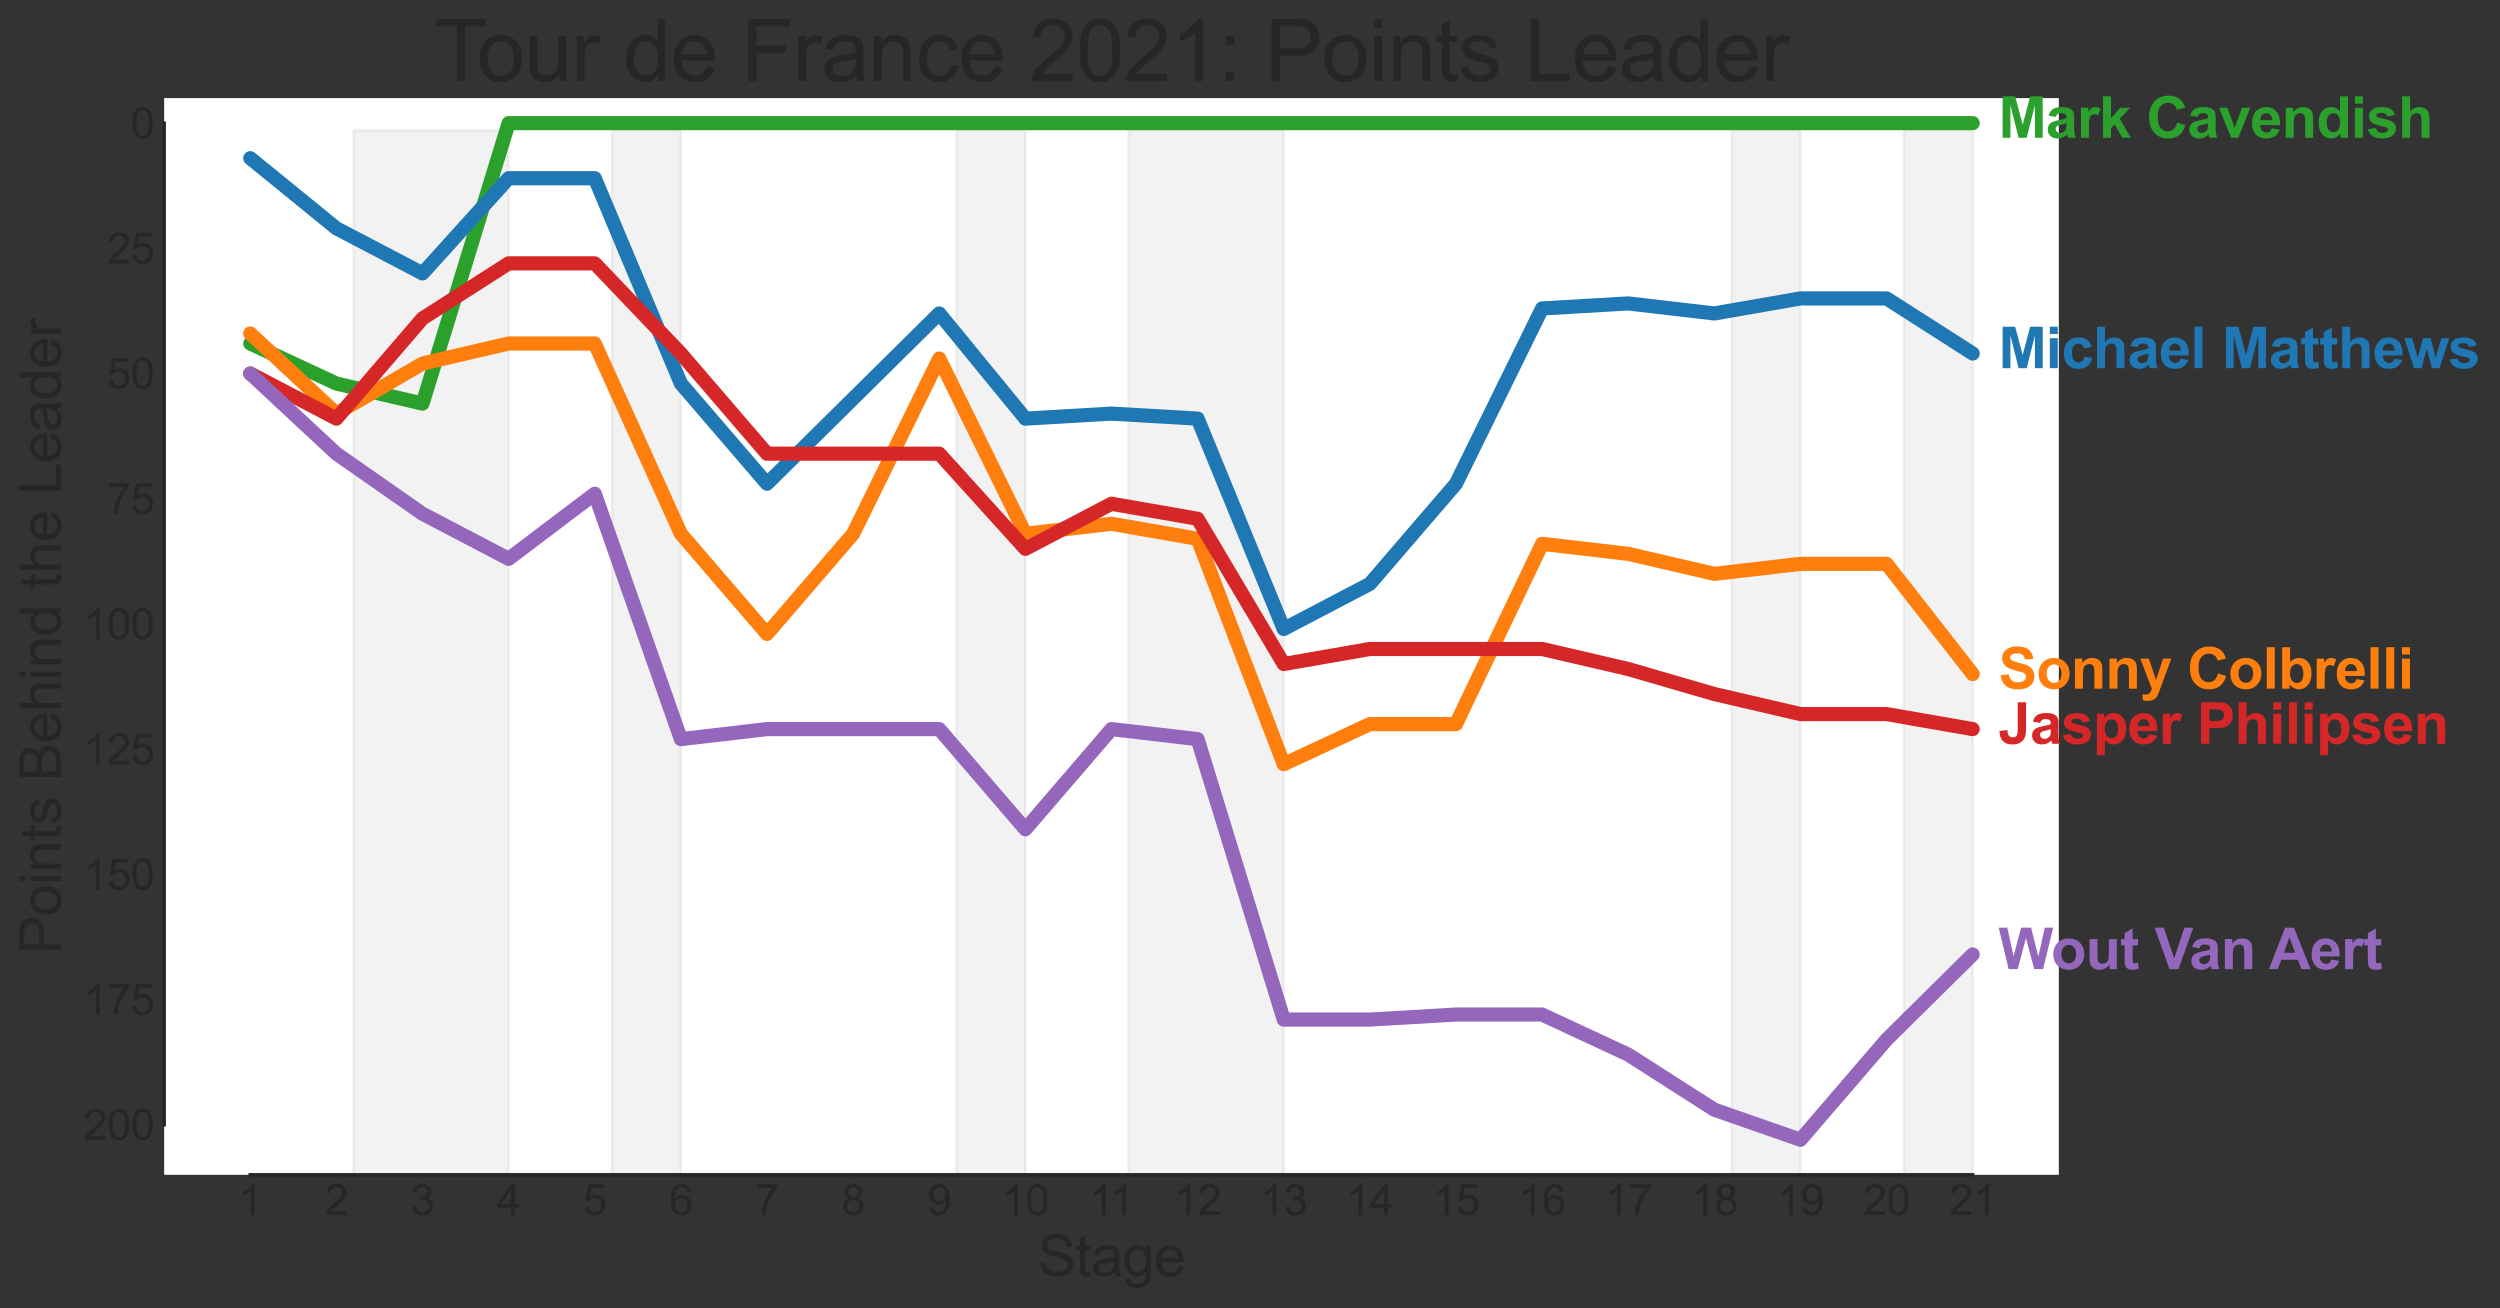 <?xml version="1.0" encoding="utf-8" standalone="no"?>
<!DOCTYPE svg PUBLIC "-//W3C//DTD SVG 1.1//EN"
  "http://www.w3.org/Graphics/SVG/1.1/DTD/svg11.dtd">
<svg height="462.38pt" version="1.1" viewBox="0 0 883.534 462.38" width="883.534pt" xmlns="http://www.w3.org/2000/svg" xmlns:xlink="http://www.w3.org/1999/xlink">
 <rect x="0" y="0" width="883.534" height="462.38" fill="#333333" stroke="none"/>
 <defs>
  <style type="text/css">*{stroke-linecap:butt;stroke-linejoin:round;}</style>
 </defs>
 <g id="figure_1">
  <g id="patch_1">
   <path d="M 0 462.38 
L 883.534 462.38 
L 883.534 -0 
L 0 -0 
z
" style="fill:none;"/>
  </g>
  <g id="axes_1">
   <g id="patch_2">
    <path d="M 58.015 415.193 
L 727.615 415.193 
L 727.615 34.673 
L 58.015 34.673 
z
" style="fill:#ffffff;"/>
   </g>
   <g id="patch_3">
    <path clip-path="url(#pc6fb392fc3)" d="M 124.975 415.193 
L 124.975 46.089 
L 179.76 46.089 
L 179.76 415.193 
z
" style="fill:#808080;opacity:0.1;stroke:#808080;stroke-linejoin:miter;"/>
   </g>
   <g id="patch_4">
    <path clip-path="url(#pc6fb392fc3)" d="M 216.284 415.193 
L 216.284 46.089 
L 240.633 46.089 
L 240.633 415.193 
z
" style="fill:#808080;opacity:0.1;stroke:#808080;stroke-linejoin:miter;"/>
   </g>
   <g id="patch_5">
    <path clip-path="url(#pc6fb392fc3)" d="M 338.029 415.193 
L 338.029 46.089 
L 362.378 46.089 
L 362.378 415.193 
z
" style="fill:#808080;opacity:0.1;stroke:#808080;stroke-linejoin:miter;"/>
   </g>
   <g id="patch_6">
    <path clip-path="url(#pc6fb392fc3)" d="M 398.902 415.193 
L 398.902 46.089 
L 453.688 46.089 
L 453.688 415.193 
z
" style="fill:#808080;opacity:0.1;stroke:#808080;stroke-linejoin:miter;"/>
   </g>
   <g id="patch_7">
    <path clip-path="url(#pc6fb392fc3)" d="M 611.957 415.193 
L 611.957 46.089 
L 636.306 46.089 
L 636.306 415.193 
z
" style="fill:#808080;opacity:0.1;stroke:#808080;stroke-linejoin:miter;"/>
   </g>
   <g id="patch_8">
    <path clip-path="url(#pc6fb392fc3)" d="M 672.829 415.193 
L 672.829 46.089 
L 697.178 46.089 
L 697.178 415.193 
z
" style="fill:#808080;opacity:0.1;stroke:#808080;stroke-linejoin:miter;"/>
   </g>
   <g id="line2d_1">
    <path clip-path="url(#pc6fb392fc3)" d="M 88.451 121.397 
L 118.888 135.555 
L 149.324 142.635 
L 179.76 43.523 
L 210.197 43.523 
L 240.633 43.523 
L 271.069 43.523 
L 301.506 43.523 
L 331.942 43.523 
L 362.378 43.523 
L 392.815 43.523 
L 423.251 43.523 
L 453.688 43.523 
L 484.124 43.523 
L 514.56 43.523 
L 544.997 43.523 
L 575.433 43.523 
L 605.869 43.523 
L 636.306 43.523 
L 666.742 43.523 
L 697.178 43.523 
" style="fill:none;stroke:#2ca02c;stroke-linecap:round;stroke-width:5;"/>
   </g>
   <g id="line2d_2">
    <path clip-path="url(#pc6fb392fc3)" d="M 88.451 55.912 
L 118.888 80.69 
L 149.324 96.619 
L 179.76 62.991 
L 210.197 62.991 
L 240.633 135.555 
L 271.069 170.953 
L 301.506 140.865 
L 331.942 110.777 
L 362.378 147.945 
L 392.815 146.175 
L 423.251 147.945 
L 453.688 222.279 
L 484.124 206.35 
L 514.56 170.953 
L 544.997 109.008 
L 575.433 107.238 
L 605.869 110.777 
L 636.306 105.468 
L 666.742 105.468 
L 697.178 124.936 
" style="fill:none;stroke:#1f77b4;stroke-linecap:round;stroke-width:5;"/>
   </g>
   <g id="line2d_3">
    <path clip-path="url(#pc6fb392fc3)" d="M 88.451 117.857 
L 118.888 146.175 
L 149.324 128.476 
L 179.76 121.397 
L 210.197 121.397 
L 240.633 188.651 
L 271.069 224.049 
L 301.506 188.651 
L 331.942 126.706 
L 362.378 188.651 
L 392.815 185.112 
L 423.251 190.421 
L 453.688 270.065 
L 484.124 255.906 
L 514.56 255.906 
L 544.997 192.191 
L 575.433 195.731 
L 605.869 202.81 
L 636.306 199.27 
L 666.742 199.27 
L 697.178 238.207 
" style="fill:none;stroke:#ff7f0e;stroke-linecap:round;stroke-width:5;"/>
   </g>
   <g id="line2d_4">
    <path clip-path="url(#pc6fb392fc3)" d="M 88.451 132.016 
L 118.888 147.945 
L 149.324 112.547 
L 179.76 93.079 
L 210.197 93.079 
L 240.633 124.936 
L 271.069 160.334 
L 301.506 160.334 
L 331.942 160.334 
L 362.378 193.961 
L 392.815 178.032 
L 423.251 183.342 
L 453.688 234.668 
L 484.124 229.358 
L 514.56 229.358 
L 544.997 229.358 
L 575.433 236.438 
L 605.869 245.287 
L 636.306 252.366 
L 666.742 252.366 
L 697.178 257.676 
" style="fill:none;stroke:#d62728;stroke-linecap:round;stroke-width:5;"/>
   </g>
   <g id="line2d_5">
    <path clip-path="url(#pc6fb392fc3)" d="M 88.451 132.016 
L 118.888 160.334 
L 149.324 181.572 
L 179.76 197.501 
L 210.197 174.492 
L 240.633 261.216 
L 271.069 257.676 
L 301.506 257.676 
L 331.942 257.676 
L 362.378 293.073 
L 392.815 257.676 
L 423.251 261.216 
L 453.688 360.328 
L 484.124 360.328 
L 514.56 358.558 
L 544.997 358.558 
L 575.433 372.717 
L 605.869 392.185 
L 636.306 402.804 
L 666.742 367.407 
L 697.178 337.32 
" style="fill:none;stroke:#9467bd;stroke-linecap:round;stroke-width:5;"/>
   </g>
   <g id="matplotlib.axis_1">
    <g id="xtick_1">
     <g id="line2d_6"/>
     <g id="text_1">
      <!-- 1 -->
      <g style="fill:#262626;" transform="translate(84.281 429.43)scale(0.15 -0.15)">
       <defs>
        <path d="M 2384 0 
L 1822 0 
L 1822 3584 
Q 1619 3391 1289 3197 
Q 959 3003 697 2906 
L 697 3450 
Q 1169 3672 1522 3987 
Q 1875 4303 2022 4600 
L 2384 4600 
L 2384 0 
z
" id="ArialMT-31" transform="scale(0.016)"/>
       </defs>
       <use xlink:href="#ArialMT-31"/>
      </g>
     </g>
    </g>
    <g id="xtick_2">
     <g id="line2d_7"/>
     <g id="text_2">
      <!-- 2 -->
      <g style="fill:#262626;" transform="translate(114.717 429.43)scale(0.15 -0.15)">
       <defs>
        <path d="M 3222 541 
L 3222 0 
L 194 0 
Q 188 203 259 391 
Q 375 700 629 1000 
Q 884 1300 1366 1694 
Q 2113 2306 2375 2664 
Q 2638 3022 2638 3341 
Q 2638 3675 2398 3904 
Q 2159 4134 1775 4134 
Q 1369 4134 1125 3890 
Q 881 3647 878 3216 
L 300 3275 
Q 359 3922 746 4261 
Q 1134 4600 1788 4600 
Q 2447 4600 2831 4234 
Q 3216 3869 3216 3328 
Q 3216 3053 3103 2787 
Q 2991 2522 2730 2228 
Q 2469 1934 1863 1422 
Q 1356 997 1212 845 
Q 1069 694 975 541 
L 3222 541 
z
" id="ArialMT-32" transform="scale(0.016)"/>
       </defs>
       <use xlink:href="#ArialMT-32"/>
      </g>
     </g>
    </g>
    <g id="xtick_3">
     <g id="line2d_8"/>
     <g id="text_3">
      <!-- 3 -->
      <g style="fill:#262626;" transform="translate(145.153 429.43)scale(0.15 -0.15)">
       <defs>
        <path d="M 269 1209 
L 831 1284 
Q 928 806 1161 595 
Q 1394 384 1728 384 
Q 2125 384 2398 659 
Q 2672 934 2672 1341 
Q 2672 1728 2419 1979 
Q 2166 2231 1775 2231 
Q 1616 2231 1378 2169 
L 1441 2663 
Q 1497 2656 1531 2656 
Q 1891 2656 2178 2843 
Q 2466 3031 2466 3422 
Q 2466 3731 2256 3934 
Q 2047 4138 1716 4138 
Q 1388 4138 1169 3931 
Q 950 3725 888 3313 
L 325 3413 
Q 428 3978 793 4289 
Q 1159 4600 1703 4600 
Q 2078 4600 2393 4439 
Q 2709 4278 2876 4000 
Q 3044 3722 3044 3409 
Q 3044 3113 2884 2869 
Q 2725 2625 2413 2481 
Q 2819 2388 3044 2092 
Q 3269 1797 3269 1353 
Q 3269 753 2831 336 
Q 2394 -81 1725 -81 
Q 1122 -81 723 278 
Q 325 638 269 1209 
z
" id="ArialMT-33" transform="scale(0.016)"/>
       </defs>
       <use xlink:href="#ArialMT-33"/>
      </g>
     </g>
    </g>
    <g id="xtick_4">
     <g id="line2d_9"/>
     <g id="text_4">
      <!-- 4 -->
      <g style="fill:#262626;" transform="translate(175.59 429.43)scale(0.15 -0.15)">
       <defs>
        <path d="M 2069 0 
L 2069 1097 
L 81 1097 
L 81 1613 
L 2172 4581 
L 2631 4581 
L 2631 1613 
L 3250 1613 
L 3250 1097 
L 2631 1097 
L 2631 0 
L 2069 0 
z
M 2069 1613 
L 2069 3678 
L 634 1613 
L 2069 1613 
z
" id="ArialMT-34" transform="scale(0.016)"/>
       </defs>
       <use xlink:href="#ArialMT-34"/>
      </g>
     </g>
    </g>
    <g id="xtick_5">
     <g id="line2d_10"/>
     <g id="text_5">
      <!-- 5 -->
      <g style="fill:#262626;" transform="translate(206.026 429.43)scale(0.15 -0.15)">
       <defs>
        <path d="M 266 1200 
L 856 1250 
Q 922 819 1161 601 
Q 1400 384 1738 384 
Q 2144 384 2425 690 
Q 2706 997 2706 1503 
Q 2706 1984 2436 2262 
Q 2166 2541 1728 2541 
Q 1456 2541 1237 2417 
Q 1019 2294 894 2097 
L 366 2166 
L 809 4519 
L 3088 4519 
L 3088 3981 
L 1259 3981 
L 1013 2750 
Q 1425 3038 1878 3038 
Q 2478 3038 2890 2622 
Q 3303 2206 3303 1553 
Q 3303 931 2941 478 
Q 2500 -78 1738 -78 
Q 1113 -78 717 272 
Q 322 622 266 1200 
z
" id="ArialMT-35" transform="scale(0.016)"/>
       </defs>
       <use xlink:href="#ArialMT-35"/>
      </g>
     </g>
    </g>
    <g id="xtick_6">
     <g id="line2d_11"/>
     <g id="text_6">
      <!-- 6 -->
      <g style="fill:#262626;" transform="translate(236.462 429.43)scale(0.15 -0.15)">
       <defs>
        <path d="M 3184 3459 
L 2625 3416 
Q 2550 3747 2413 3897 
Q 2184 4138 1850 4138 
Q 1581 4138 1378 3988 
Q 1113 3794 959 3422 
Q 806 3050 800 2363 
Q 1003 2672 1297 2822 
Q 1591 2972 1913 2972 
Q 2475 2972 2870 2558 
Q 3266 2144 3266 1488 
Q 3266 1056 3080 686 
Q 2894 316 2569 119 
Q 2244 -78 1831 -78 
Q 1128 -78 684 439 
Q 241 956 241 2144 
Q 241 3472 731 4075 
Q 1159 4600 1884 4600 
Q 2425 4600 2770 4297 
Q 3116 3994 3184 3459 
z
M 888 1484 
Q 888 1194 1011 928 
Q 1134 663 1356 523 
Q 1578 384 1822 384 
Q 2178 384 2434 671 
Q 2691 959 2691 1453 
Q 2691 1928 2437 2201 
Q 2184 2475 1800 2475 
Q 1419 2475 1153 2201 
Q 888 1928 888 1484 
z
" id="ArialMT-36" transform="scale(0.016)"/>
       </defs>
       <use xlink:href="#ArialMT-36"/>
      </g>
     </g>
    </g>
    <g id="xtick_7">
     <g id="line2d_12"/>
     <g id="text_7">
      <!-- 7 -->
      <g style="fill:#262626;" transform="translate(266.899 429.43)scale(0.15 -0.15)">
       <defs>
        <path d="M 303 3981 
L 303 4522 
L 3269 4522 
L 3269 4084 
Q 2831 3619 2401 2847 
Q 1972 2075 1738 1259 
Q 1569 684 1522 0 
L 944 0 
Q 953 541 1156 1306 
Q 1359 2072 1739 2783 
Q 2119 3494 2547 3981 
L 303 3981 
z
" id="ArialMT-37" transform="scale(0.016)"/>
       </defs>
       <use xlink:href="#ArialMT-37"/>
      </g>
     </g>
    </g>
    <g id="xtick_8">
     <g id="line2d_13"/>
     <g id="text_8">
      <!-- 8 -->
      <g style="fill:#262626;" transform="translate(297.335 429.43)scale(0.15 -0.15)">
       <defs>
        <path d="M 1131 2484 
Q 781 2613 612 2850 
Q 444 3088 444 3419 
Q 444 3919 803 4259 
Q 1163 4600 1759 4600 
Q 2359 4600 2725 4251 
Q 3091 3903 3091 3403 
Q 3091 3084 2923 2848 
Q 2756 2613 2416 2484 
Q 2838 2347 3058 2040 
Q 3278 1734 3278 1309 
Q 3278 722 2862 322 
Q 2447 -78 1769 -78 
Q 1091 -78 675 323 
Q 259 725 259 1325 
Q 259 1772 486 2073 
Q 713 2375 1131 2484 
z
M 1019 3438 
Q 1019 3113 1228 2906 
Q 1438 2700 1772 2700 
Q 2097 2700 2305 2904 
Q 2513 3109 2513 3406 
Q 2513 3716 2298 3927 
Q 2084 4138 1766 4138 
Q 1444 4138 1231 3931 
Q 1019 3725 1019 3438 
z
M 838 1322 
Q 838 1081 952 856 
Q 1066 631 1291 507 
Q 1516 384 1775 384 
Q 2178 384 2440 643 
Q 2703 903 2703 1303 
Q 2703 1709 2433 1975 
Q 2163 2241 1756 2241 
Q 1359 2241 1098 1978 
Q 838 1716 838 1322 
z
" id="ArialMT-38" transform="scale(0.016)"/>
       </defs>
       <use xlink:href="#ArialMT-38"/>
      </g>
     </g>
    </g>
    <g id="xtick_9">
     <g id="line2d_14"/>
     <g id="text_9">
      <!-- 9 -->
      <g style="fill:#262626;" transform="translate(327.771 429.43)scale(0.15 -0.15)">
       <defs>
        <path d="M 350 1059 
L 891 1109 
Q 959 728 1153 556 
Q 1347 384 1650 384 
Q 1909 384 2104 503 
Q 2300 622 2425 820 
Q 2550 1019 2634 1356 
Q 2719 1694 2719 2044 
Q 2719 2081 2716 2156 
Q 2547 1888 2255 1720 
Q 1963 1553 1622 1553 
Q 1053 1553 659 1965 
Q 266 2378 266 3053 
Q 266 3750 677 4175 
Q 1088 4600 1706 4600 
Q 2153 4600 2523 4359 
Q 2894 4119 3086 3673 
Q 3278 3228 3278 2384 
Q 3278 1506 3087 986 
Q 2897 466 2520 194 
Q 2144 -78 1638 -78 
Q 1100 -78 759 220 
Q 419 519 350 1059 
z
M 2653 3081 
Q 2653 3566 2395 3850 
Q 2138 4134 1775 4134 
Q 1400 4134 1122 3828 
Q 844 3522 844 3034 
Q 844 2597 1108 2323 
Q 1372 2050 1759 2050 
Q 2150 2050 2401 2323 
Q 2653 2597 2653 3081 
z
" id="ArialMT-39" transform="scale(0.016)"/>
       </defs>
       <use xlink:href="#ArialMT-39"/>
      </g>
     </g>
    </g>
    <g id="xtick_10">
     <g id="line2d_15"/>
     <g id="text_10">
      <!-- 10 -->
      <g style="fill:#262626;" transform="translate(354.037 429.43)scale(0.15 -0.15)">
       <defs>
        <path d="M 266 2259 
Q 266 3072 433 3567 
Q 600 4063 929 4331 
Q 1259 4600 1759 4600 
Q 2128 4600 2406 4451 
Q 2684 4303 2865 4023 
Q 3047 3744 3150 3342 
Q 3253 2941 3253 2259 
Q 3253 1453 3087 958 
Q 2922 463 2592 192 
Q 2263 -78 1759 -78 
Q 1097 -78 719 397 
Q 266 969 266 2259 
z
M 844 2259 
Q 844 1131 1108 757 
Q 1372 384 1759 384 
Q 2147 384 2411 759 
Q 2675 1134 2675 2259 
Q 2675 3391 2411 3762 
Q 2147 4134 1753 4134 
Q 1366 4134 1134 3806 
Q 844 3388 844 2259 
z
" id="ArialMT-30" transform="scale(0.016)"/>
       </defs>
       <use xlink:href="#ArialMT-31"/>
       <use x="55.615" xlink:href="#ArialMT-30"/>
      </g>
     </g>
    </g>
    <g id="xtick_11">
     <g id="line2d_16"/>
     <g id="text_11">
      <!-- 11 -->
      <g style="fill:#262626;" transform="translate(385.027 429.43)scale(0.15 -0.15)">
       <use xlink:href="#ArialMT-31"/>
       <use x="48.24" xlink:href="#ArialMT-31"/>
      </g>
     </g>
    </g>
    <g id="xtick_12">
     <g id="line2d_17"/>
     <g id="text_12">
      <!-- 12 -->
      <g style="fill:#262626;" transform="translate(414.91 429.43)scale(0.15 -0.15)">
       <use xlink:href="#ArialMT-31"/>
       <use x="55.615" xlink:href="#ArialMT-32"/>
      </g>
     </g>
    </g>
    <g id="xtick_13">
     <g id="line2d_18"/>
     <g id="text_13">
      <!-- 13 -->
      <g style="fill:#262626;" transform="translate(445.346 429.43)scale(0.15 -0.15)">
       <use xlink:href="#ArialMT-31"/>
       <use x="55.615" xlink:href="#ArialMT-33"/>
      </g>
     </g>
    </g>
    <g id="xtick_14">
     <g id="line2d_19"/>
     <g id="text_14">
      <!-- 14 -->
      <g style="fill:#262626;" transform="translate(475.783 429.43)scale(0.15 -0.15)">
       <use xlink:href="#ArialMT-31"/>
       <use x="55.615" xlink:href="#ArialMT-34"/>
      </g>
     </g>
    </g>
    <g id="xtick_15">
     <g id="line2d_20"/>
     <g id="text_15">
      <!-- 15 -->
      <g style="fill:#262626;" transform="translate(506.219 429.43)scale(0.15 -0.15)">
       <use xlink:href="#ArialMT-31"/>
       <use x="55.615" xlink:href="#ArialMT-35"/>
      </g>
     </g>
    </g>
    <g id="xtick_16">
     <g id="line2d_21"/>
     <g id="text_16">
      <!-- 16 -->
      <g style="fill:#262626;" transform="translate(536.655 429.43)scale(0.15 -0.15)">
       <use xlink:href="#ArialMT-31"/>
       <use x="55.615" xlink:href="#ArialMT-36"/>
      </g>
     </g>
    </g>
    <g id="xtick_17">
     <g id="line2d_22"/>
     <g id="text_17">
      <!-- 17 -->
      <g style="fill:#262626;" transform="translate(567.092 429.43)scale(0.15 -0.15)">
       <use xlink:href="#ArialMT-31"/>
       <use x="55.615" xlink:href="#ArialMT-37"/>
      </g>
     </g>
    </g>
    <g id="xtick_18">
     <g id="line2d_23"/>
     <g id="text_18">
      <!-- 18 -->
      <g style="fill:#262626;" transform="translate(597.528 429.43)scale(0.15 -0.15)">
       <use xlink:href="#ArialMT-31"/>
       <use x="55.615" xlink:href="#ArialMT-38"/>
      </g>
     </g>
    </g>
    <g id="xtick_19">
     <g id="line2d_24"/>
     <g id="text_19">
      <!-- 19 -->
      <g style="fill:#262626;" transform="translate(627.964 429.43)scale(0.15 -0.15)">
       <use xlink:href="#ArialMT-31"/>
       <use x="55.615" xlink:href="#ArialMT-39"/>
      </g>
     </g>
    </g>
    <g id="xtick_20">
     <g id="line2d_25"/>
     <g id="text_20">
      <!-- 20 -->
      <g style="fill:#262626;" transform="translate(658.401 429.43)scale(0.15 -0.15)">
       <use xlink:href="#ArialMT-32"/>
       <use x="55.615" xlink:href="#ArialMT-30"/>
      </g>
     </g>
    </g>
    <g id="xtick_21">
     <g id="line2d_26"/>
     <g id="text_21">
      <!-- 21 -->
      <g style="fill:#262626;" transform="translate(688.837 429.43)scale(0.15 -0.15)">
       <use xlink:href="#ArialMT-32"/>
       <use x="55.615" xlink:href="#ArialMT-31"/>
      </g>
     </g>
    </g>
    <g id="text_22">
     <!-- Stage -->
     <g style="fill:#262626;" transform="translate(366.684 450.971)scale(0.2 -0.2)">
      <defs>
       <path d="M 288 1472 
L 859 1522 
Q 900 1178 1048 958 
Q 1197 738 1509 602 
Q 1822 466 2213 466 
Q 2559 466 2825 569 
Q 3091 672 3220 851 
Q 3350 1031 3350 1244 
Q 3350 1459 3225 1620 
Q 3100 1781 2813 1891 
Q 2628 1963 1997 2114 
Q 1366 2266 1113 2400 
Q 784 2572 623 2826 
Q 463 3081 463 3397 
Q 463 3744 659 4045 
Q 856 4347 1234 4503 
Q 1613 4659 2075 4659 
Q 2584 4659 2973 4495 
Q 3363 4331 3572 4012 
Q 3781 3694 3797 3291 
L 3216 3247 
Q 3169 3681 2898 3903 
Q 2628 4125 2100 4125 
Q 1550 4125 1298 3923 
Q 1047 3722 1047 3438 
Q 1047 3191 1225 3031 
Q 1400 2872 2139 2705 
Q 2878 2538 3153 2413 
Q 3553 2228 3743 1945 
Q 3934 1663 3934 1294 
Q 3934 928 3725 604 
Q 3516 281 3123 101 
Q 2731 -78 2241 -78 
Q 1619 -78 1198 103 
Q 778 284 539 648 
Q 300 1013 288 1472 
z
" id="ArialMT-53" transform="scale(0.016)"/>
       <path d="M 1650 503 
L 1731 6 
Q 1494 -44 1306 -44 
Q 1000 -44 831 53 
Q 663 150 594 308 
Q 525 466 525 972 
L 525 2881 
L 113 2881 
L 113 3319 
L 525 3319 
L 525 4141 
L 1084 4478 
L 1084 3319 
L 1650 3319 
L 1650 2881 
L 1084 2881 
L 1084 941 
Q 1084 700 1114 631 
Q 1144 563 1211 522 
Q 1278 481 1403 481 
Q 1497 481 1650 503 
z
" id="ArialMT-74" transform="scale(0.016)"/>
       <path d="M 2588 409 
Q 2275 144 1986 34 
Q 1697 -75 1366 -75 
Q 819 -75 525 192 
Q 231 459 231 875 
Q 231 1119 342 1320 
Q 453 1522 633 1644 
Q 813 1766 1038 1828 
Q 1203 1872 1538 1913 
Q 2219 1994 2541 2106 
Q 2544 2222 2544 2253 
Q 2544 2597 2384 2738 
Q 2169 2928 1744 2928 
Q 1347 2928 1158 2789 
Q 969 2650 878 2297 
L 328 2372 
Q 403 2725 575 2942 
Q 747 3159 1072 3276 
Q 1397 3394 1825 3394 
Q 2250 3394 2515 3294 
Q 2781 3194 2906 3042 
Q 3031 2891 3081 2659 
Q 3109 2516 3109 2141 
L 3109 1391 
Q 3109 606 3145 398 
Q 3181 191 3288 0 
L 2700 0 
Q 2613 175 2588 409 
z
M 2541 1666 
Q 2234 1541 1622 1453 
Q 1275 1403 1131 1340 
Q 988 1278 909 1158 
Q 831 1038 831 891 
Q 831 666 1001 516 
Q 1172 366 1500 366 
Q 1825 366 2078 508 
Q 2331 650 2450 897 
Q 2541 1088 2541 1459 
L 2541 1666 
z
" id="ArialMT-61" transform="scale(0.016)"/>
       <path d="M 319 -275 
L 866 -356 
Q 900 -609 1056 -725 
Q 1266 -881 1628 -881 
Q 2019 -881 2231 -725 
Q 2444 -569 2519 -288 
Q 2563 -116 2559 434 
Q 2191 0 1641 0 
Q 956 0 581 494 
Q 206 988 206 1678 
Q 206 2153 378 2554 
Q 550 2956 876 3175 
Q 1203 3394 1644 3394 
Q 2231 3394 2613 2919 
L 2613 3319 
L 3131 3319 
L 3131 450 
Q 3131 -325 2973 -648 
Q 2816 -972 2473 -1159 
Q 2131 -1347 1631 -1347 
Q 1038 -1347 672 -1080 
Q 306 -813 319 -275 
z
M 784 1719 
Q 784 1066 1043 766 
Q 1303 466 1694 466 
Q 2081 466 2343 764 
Q 2606 1063 2606 1700 
Q 2606 2309 2336 2618 
Q 2066 2928 1684 2928 
Q 1309 2928 1046 2623 
Q 784 2319 784 1719 
z
" id="ArialMT-67" transform="scale(0.016)"/>
       <path d="M 2694 1069 
L 3275 997 
Q 3138 488 2766 206 
Q 2394 -75 1816 -75 
Q 1088 -75 661 373 
Q 234 822 234 1631 
Q 234 2469 665 2931 
Q 1097 3394 1784 3394 
Q 2450 3394 2872 2941 
Q 3294 2488 3294 1666 
Q 3294 1616 3291 1516 
L 816 1516 
Q 847 969 1125 678 
Q 1403 388 1819 388 
Q 2128 388 2347 550 
Q 2566 713 2694 1069 
z
M 847 1978 
L 2700 1978 
Q 2663 2397 2488 2606 
Q 2219 2931 1791 2931 
Q 1403 2931 1139 2672 
Q 875 2413 847 1978 
z
" id="ArialMT-65" transform="scale(0.016)"/>
      </defs>
      <use xlink:href="#ArialMT-53"/>
      <use x="66.699" xlink:href="#ArialMT-74"/>
      <use x="94.482" xlink:href="#ArialMT-61"/>
      <use x="150.098" xlink:href="#ArialMT-67"/>
      <use x="205.713" xlink:href="#ArialMT-65"/>
     </g>
    </g>
   </g>
   <g id="matplotlib.axis_2">
    <g id="ytick_1">
     <g id="line2d_27"/>
     <g id="text_23">
      <!-- 0 -->
      <g style="fill:#262626;" transform="translate(46.173 48.891)scale(0.15 -0.15)">
       <use xlink:href="#ArialMT-30"/>
      </g>
     </g>
    </g>
    <g id="ytick_2">
     <g id="line2d_28"/>
     <g id="text_24">
      <!-- 25 -->
      <g style="fill:#262626;" transform="translate(37.832 93.138)scale(0.15 -0.15)">
       <use xlink:href="#ArialMT-32"/>
       <use x="55.615" xlink:href="#ArialMT-35"/>
      </g>
     </g>
    </g>
    <g id="ytick_3">
     <g id="line2d_29"/>
     <g id="text_25">
      <!-- 50 -->
      <g style="fill:#262626;" transform="translate(37.832 137.384)scale(0.15 -0.15)">
       <use xlink:href="#ArialMT-35"/>
       <use x="55.615" xlink:href="#ArialMT-30"/>
      </g>
     </g>
    </g>
    <g id="ytick_4">
     <g id="line2d_30"/>
     <g id="text_26">
      <!-- 75 -->
      <g style="fill:#262626;" transform="translate(37.832 181.631)scale(0.15 -0.15)">
       <use xlink:href="#ArialMT-37"/>
       <use x="55.615" xlink:href="#ArialMT-35"/>
      </g>
     </g>
    </g>
    <g id="ytick_5">
     <g id="line2d_31"/>
     <g id="text_27">
      <!-- 100 -->
      <g style="fill:#262626;" transform="translate(29.491 225.877)scale(0.15 -0.15)">
       <use xlink:href="#ArialMT-31"/>
       <use x="55.615" xlink:href="#ArialMT-30"/>
       <use x="111.23" xlink:href="#ArialMT-30"/>
      </g>
     </g>
    </g>
    <g id="ytick_6">
     <g id="line2d_32"/>
     <g id="text_28">
      <!-- 125 -->
      <g style="fill:#262626;" transform="translate(29.491 270.124)scale(0.15 -0.15)">
       <use xlink:href="#ArialMT-31"/>
       <use x="55.615" xlink:href="#ArialMT-32"/>
       <use x="111.23" xlink:href="#ArialMT-35"/>
      </g>
     </g>
    </g>
    <g id="ytick_7">
     <g id="line2d_33"/>
     <g id="text_29">
      <!-- 150 -->
      <g style="fill:#262626;" transform="translate(29.491 314.37)scale(0.15 -0.15)">
       <use xlink:href="#ArialMT-31"/>
       <use x="55.615" xlink:href="#ArialMT-35"/>
       <use x="111.23" xlink:href="#ArialMT-30"/>
      </g>
     </g>
    </g>
    <g id="ytick_8">
     <g id="line2d_34"/>
     <g id="text_30">
      <!-- 175 -->
      <g style="fill:#262626;" transform="translate(29.491 358.617)scale(0.15 -0.15)">
       <use xlink:href="#ArialMT-31"/>
       <use x="55.615" xlink:href="#ArialMT-37"/>
       <use x="111.23" xlink:href="#ArialMT-35"/>
      </g>
     </g>
    </g>
    <g id="ytick_9">
     <g id="line2d_35"/>
     <g id="text_31">
      <!-- 200 -->
      <g style="fill:#262626;" transform="translate(29.491 402.863)scale(0.15 -0.15)">
       <use xlink:href="#ArialMT-32"/>
       <use x="55.615" xlink:href="#ArialMT-30"/>
       <use x="111.23" xlink:href="#ArialMT-30"/>
      </g>
     </g>
    </g>
    <g id="text_32">
     <!-- Points Behind the Leader -->
     <g style="fill:#262626;" transform="translate(21.516 337.23)rotate(-90)scale(0.2 -0.2)">
      <defs>
       <path d="M 494 0 
L 494 4581 
L 2222 4581 
Q 2678 4581 2919 4538 
Q 3256 4481 3484 4323 
Q 3713 4166 3852 3881 
Q 3991 3597 3991 3256 
Q 3991 2672 3619 2267 
Q 3247 1863 2275 1863 
L 1100 1863 
L 1100 0 
L 494 0 
z
M 1100 2403 
L 2284 2403 
Q 2872 2403 3119 2622 
Q 3366 2841 3366 3238 
Q 3366 3525 3220 3729 
Q 3075 3934 2838 4000 
Q 2684 4041 2272 4041 
L 1100 4041 
L 1100 2403 
z
" id="ArialMT-50" transform="scale(0.016)"/>
       <path d="M 213 1659 
Q 213 2581 725 3025 
Q 1153 3394 1769 3394 
Q 2453 3394 2887 2945 
Q 3322 2497 3322 1706 
Q 3322 1066 3130 698 
Q 2938 331 2570 128 
Q 2203 -75 1769 -75 
Q 1072 -75 642 372 
Q 213 819 213 1659 
z
M 791 1659 
Q 791 1022 1069 705 
Q 1347 388 1769 388 
Q 2188 388 2466 706 
Q 2744 1025 2744 1678 
Q 2744 2294 2464 2611 
Q 2184 2928 1769 2928 
Q 1347 2928 1069 2612 
Q 791 2297 791 1659 
z
" id="ArialMT-6f" transform="scale(0.016)"/>
       <path d="M 425 3934 
L 425 4581 
L 988 4581 
L 988 3934 
L 425 3934 
z
M 425 0 
L 425 3319 
L 988 3319 
L 988 0 
L 425 0 
z
" id="ArialMT-69" transform="scale(0.016)"/>
       <path d="M 422 0 
L 422 3319 
L 928 3319 
L 928 2847 
Q 1294 3394 1984 3394 
Q 2284 3394 2536 3286 
Q 2788 3178 2913 3003 
Q 3038 2828 3088 2588 
Q 3119 2431 3119 2041 
L 3119 0 
L 2556 0 
L 2556 2019 
Q 2556 2363 2490 2533 
Q 2425 2703 2258 2804 
Q 2091 2906 1866 2906 
Q 1506 2906 1245 2678 
Q 984 2450 984 1813 
L 984 0 
L 422 0 
z
" id="ArialMT-6e" transform="scale(0.016)"/>
       <path d="M 197 991 
L 753 1078 
Q 800 744 1014 566 
Q 1228 388 1613 388 
Q 2000 388 2187 545 
Q 2375 703 2375 916 
Q 2375 1106 2209 1216 
Q 2094 1291 1634 1406 
Q 1016 1563 777 1677 
Q 538 1791 414 1992 
Q 291 2194 291 2438 
Q 291 2659 392 2848 
Q 494 3038 669 3163 
Q 800 3259 1026 3326 
Q 1253 3394 1513 3394 
Q 1903 3394 2198 3281 
Q 2494 3169 2634 2976 
Q 2775 2784 2828 2463 
L 2278 2388 
Q 2241 2644 2061 2787 
Q 1881 2931 1553 2931 
Q 1166 2931 1000 2803 
Q 834 2675 834 2503 
Q 834 2394 903 2306 
Q 972 2216 1119 2156 
Q 1203 2125 1616 2013 
Q 2213 1853 2448 1751 
Q 2684 1650 2818 1456 
Q 2953 1263 2953 975 
Q 2953 694 2789 445 
Q 2625 197 2315 61 
Q 2006 -75 1616 -75 
Q 969 -75 630 194 
Q 291 463 197 991 
z
" id="ArialMT-73" transform="scale(0.016)"/>
       <path id="ArialMT-20" transform="scale(0.016)"/>
       <path d="M 469 0 
L 469 4581 
L 2188 4581 
Q 2713 4581 3030 4442 
Q 3347 4303 3526 4014 
Q 3706 3725 3706 3409 
Q 3706 3116 3547 2856 
Q 3388 2597 3066 2438 
Q 3481 2316 3704 2022 
Q 3928 1728 3928 1328 
Q 3928 1006 3792 729 
Q 3656 453 3456 303 
Q 3256 153 2954 76 
Q 2653 0 2216 0 
L 469 0 
z
M 1075 2656 
L 2066 2656 
Q 2469 2656 2644 2709 
Q 2875 2778 2992 2937 
Q 3109 3097 3109 3338 
Q 3109 3566 3000 3739 
Q 2891 3913 2687 3977 
Q 2484 4041 1991 4041 
L 1075 4041 
L 1075 2656 
z
M 1075 541 
L 2216 541 
Q 2509 541 2628 563 
Q 2838 600 2978 687 
Q 3119 775 3209 942 
Q 3300 1109 3300 1328 
Q 3300 1584 3169 1773 
Q 3038 1963 2805 2039 
Q 2572 2116 2134 2116 
L 1075 2116 
L 1075 541 
z
" id="ArialMT-42" transform="scale(0.016)"/>
       <path d="M 422 0 
L 422 4581 
L 984 4581 
L 984 2938 
Q 1378 3394 1978 3394 
Q 2347 3394 2619 3248 
Q 2891 3103 3008 2847 
Q 3125 2591 3125 2103 
L 3125 0 
L 2563 0 
L 2563 2103 
Q 2563 2525 2380 2717 
Q 2197 2909 1863 2909 
Q 1613 2909 1392 2779 
Q 1172 2650 1078 2428 
Q 984 2206 984 1816 
L 984 0 
L 422 0 
z
" id="ArialMT-68" transform="scale(0.016)"/>
       <path d="M 2575 0 
L 2575 419 
Q 2259 -75 1647 -75 
Q 1250 -75 917 144 
Q 584 363 401 755 
Q 219 1147 219 1656 
Q 219 2153 384 2558 
Q 550 2963 881 3178 
Q 1213 3394 1622 3394 
Q 1922 3394 2156 3267 
Q 2391 3141 2538 2938 
L 2538 4581 
L 3097 4581 
L 3097 0 
L 2575 0 
z
M 797 1656 
Q 797 1019 1065 703 
Q 1334 388 1700 388 
Q 2069 388 2326 689 
Q 2584 991 2584 1609 
Q 2584 2291 2321 2609 
Q 2059 2928 1675 2928 
Q 1300 2928 1048 2622 
Q 797 2316 797 1656 
z
" id="ArialMT-64" transform="scale(0.016)"/>
       <path d="M 469 0 
L 469 4581 
L 1075 4581 
L 1075 541 
L 3331 541 
L 3331 0 
L 469 0 
z
" id="ArialMT-4c" transform="scale(0.016)"/>
       <path d="M 416 0 
L 416 3319 
L 922 3319 
L 922 2816 
Q 1116 3169 1280 3281 
Q 1444 3394 1641 3394 
Q 1925 3394 2219 3213 
L 2025 2691 
Q 1819 2813 1613 2813 
Q 1428 2813 1281 2702 
Q 1134 2591 1072 2394 
Q 978 2094 978 1738 
L 978 0 
L 416 0 
z
" id="ArialMT-72" transform="scale(0.016)"/>
      </defs>
      <use xlink:href="#ArialMT-50"/>
      <use x="66.699" xlink:href="#ArialMT-6f"/>
      <use x="122.314" xlink:href="#ArialMT-69"/>
      <use x="144.531" xlink:href="#ArialMT-6e"/>
      <use x="200.146" xlink:href="#ArialMT-74"/>
      <use x="227.93" xlink:href="#ArialMT-73"/>
      <use x="277.93" xlink:href="#ArialMT-20"/>
      <use x="305.713" xlink:href="#ArialMT-42"/>
      <use x="372.412" xlink:href="#ArialMT-65"/>
      <use x="428.027" xlink:href="#ArialMT-68"/>
      <use x="483.643" xlink:href="#ArialMT-69"/>
      <use x="505.859" xlink:href="#ArialMT-6e"/>
      <use x="561.475" xlink:href="#ArialMT-64"/>
      <use x="617.09" xlink:href="#ArialMT-20"/>
      <use x="644.873" xlink:href="#ArialMT-74"/>
      <use x="672.656" xlink:href="#ArialMT-68"/>
      <use x="728.271" xlink:href="#ArialMT-65"/>
      <use x="783.887" xlink:href="#ArialMT-20"/>
      <use x="811.67" xlink:href="#ArialMT-4c"/>
      <use x="867.285" xlink:href="#ArialMT-65"/>
      <use x="922.9" xlink:href="#ArialMT-61"/>
      <use x="978.516" xlink:href="#ArialMT-64"/>
      <use x="1034.131" xlink:href="#ArialMT-65"/>
      <use x="1089.746" xlink:href="#ArialMT-72"/>
     </g>
    </g>
   </g>
   <g id="patch_9">
    <path d="M 58.015 43.523 
L 58.015 397.495 
" style="fill:none;stroke:#262626;stroke-linecap:square;stroke-linejoin:miter;stroke-width:1.25;"/>
   </g>
   <g id="patch_10">
    <path d="M 88.451 415.193 
L 697.178 415.193 
" style="fill:none;stroke:#262626;stroke-linecap:square;stroke-linejoin:miter;stroke-width:1.25;"/>
   </g>
   <g id="text_33">
    <!-- Mark Cavendish -->
    <g style="fill:#2ca02c;" transform="translate(706.309 48.707)scale(0.2 -0.2)">
     <defs>
      <path d="M 453 0 
L 453 4581 
L 1838 4581 
L 2669 1456 
L 3491 4581 
L 4878 4581 
L 4878 0 
L 4019 0 
L 4019 3606 
L 3109 0 
L 2219 0 
L 1313 3606 
L 1313 0 
L 453 0 
z
" id="Arial-BoldMT-4d" transform="scale(0.016)"/>
      <path d="M 1116 2306 
L 319 2450 
Q 453 2931 781 3162 
Q 1109 3394 1756 3394 
Q 2344 3394 2631 3255 
Q 2919 3116 3036 2902 
Q 3153 2688 3153 2116 
L 3144 1091 
Q 3144 653 3186 445 
Q 3228 238 3344 0 
L 2475 0 
Q 2441 88 2391 259 
Q 2369 338 2359 363 
Q 2134 144 1878 34 
Q 1622 -75 1331 -75 
Q 819 -75 523 203 
Q 228 481 228 906 
Q 228 1188 362 1408 
Q 497 1628 739 1745 
Q 981 1863 1438 1950 
Q 2053 2066 2291 2166 
L 2291 2253 
Q 2291 2506 2166 2614 
Q 2041 2722 1694 2722 
Q 1459 2722 1328 2630 
Q 1197 2538 1116 2306 
z
M 2291 1594 
Q 2122 1538 1756 1459 
Q 1391 1381 1278 1306 
Q 1106 1184 1106 997 
Q 1106 813 1243 678 
Q 1381 544 1594 544 
Q 1831 544 2047 700 
Q 2206 819 2256 991 
Q 2291 1103 2291 1419 
L 2291 1594 
z
" id="Arial-BoldMT-61" transform="scale(0.016)"/>
      <path d="M 1300 0 
L 422 0 
L 422 3319 
L 1238 3319 
L 1238 2847 
Q 1447 3181 1614 3287 
Q 1781 3394 1994 3394 
Q 2294 3394 2572 3228 
L 2300 2463 
Q 2078 2606 1888 2606 
Q 1703 2606 1575 2504 
Q 1447 2403 1373 2137 
Q 1300 1872 1300 1025 
L 1300 0 
z
" id="Arial-BoldMT-72" transform="scale(0.016)"/>
      <path d="M 428 0 
L 428 4581 
L 1306 4581 
L 1306 2150 
L 2334 3319 
L 3416 3319 
L 2281 2106 
L 3497 0 
L 2550 0 
L 1716 1491 
L 1306 1063 
L 1306 0 
L 428 0 
z
" id="Arial-BoldMT-6b" transform="scale(0.016)"/>
      <path id="Arial-BoldMT-20" transform="scale(0.016)"/>
      <path d="M 3397 1684 
L 4294 1400 
Q 4088 650 3608 286 
Q 3128 -78 2391 -78 
Q 1478 -78 890 545 
Q 303 1169 303 2250 
Q 303 3394 893 4026 
Q 1484 4659 2447 4659 
Q 3288 4659 3813 4163 
Q 4125 3869 4281 3319 
L 3366 3100 
Q 3284 3456 3026 3662 
Q 2769 3869 2400 3869 
Q 1891 3869 1573 3503 
Q 1256 3138 1256 2319 
Q 1256 1450 1568 1081 
Q 1881 713 2381 713 
Q 2750 713 3015 947 
Q 3281 1181 3397 1684 
z
" id="Arial-BoldMT-43" transform="scale(0.016)"/>
      <path d="M 1372 0 
L 34 3319 
L 956 3319 
L 1581 1625 
L 1763 1059 
Q 1834 1275 1853 1344 
Q 1897 1484 1947 1625 
L 2578 3319 
L 3481 3319 
L 2163 0 
L 1372 0 
z
" id="Arial-BoldMT-76" transform="scale(0.016)"/>
      <path d="M 2381 1056 
L 3256 909 
Q 3088 428 2723 176 
Q 2359 -75 1813 -75 
Q 947 -75 531 491 
Q 203 944 203 1634 
Q 203 2459 634 2926 
Q 1066 3394 1725 3394 
Q 2466 3394 2894 2905 
Q 3322 2416 3303 1406 
L 1103 1406 
Q 1113 1016 1316 798 
Q 1519 581 1822 581 
Q 2028 581 2168 693 
Q 2309 806 2381 1056 
z
M 2431 1944 
Q 2422 2325 2234 2523 
Q 2047 2722 1778 2722 
Q 1491 2722 1303 2513 
Q 1116 2303 1119 1944 
L 2431 1944 
z
" id="Arial-BoldMT-65" transform="scale(0.016)"/>
      <path d="M 3478 0 
L 2600 0 
L 2600 1694 
Q 2600 2231 2544 2389 
Q 2488 2547 2361 2634 
Q 2234 2722 2056 2722 
Q 1828 2722 1647 2597 
Q 1466 2472 1398 2265 
Q 1331 2059 1331 1503 
L 1331 0 
L 453 0 
L 453 3319 
L 1269 3319 
L 1269 2831 
Q 1703 3394 2363 3394 
Q 2653 3394 2893 3289 
Q 3134 3184 3257 3021 
Q 3381 2859 3429 2653 
Q 3478 2447 3478 2063 
L 3478 0 
z
" id="Arial-BoldMT-6e" transform="scale(0.016)"/>
      <path d="M 3503 0 
L 2688 0 
L 2688 488 
Q 2484 203 2207 64 
Q 1931 -75 1650 -75 
Q 1078 -75 670 386 
Q 263 847 263 1672 
Q 263 2516 659 2955 
Q 1056 3394 1663 3394 
Q 2219 3394 2625 2931 
L 2625 4581 
L 3503 4581 
L 3503 0 
z
M 1159 1731 
Q 1159 1200 1306 963 
Q 1519 619 1900 619 
Q 2203 619 2415 876 
Q 2628 1134 2628 1647 
Q 2628 2219 2422 2470 
Q 2216 2722 1894 2722 
Q 1581 2722 1370 2473 
Q 1159 2225 1159 1731 
z
" id="Arial-BoldMT-64" transform="scale(0.016)"/>
      <path d="M 459 3769 
L 459 4581 
L 1338 4581 
L 1338 3769 
L 459 3769 
z
M 459 0 
L 459 3319 
L 1338 3319 
L 1338 0 
L 459 0 
z
" id="Arial-BoldMT-69" transform="scale(0.016)"/>
      <path d="M 150 947 
L 1031 1081 
Q 1088 825 1259 692 
Q 1431 559 1741 559 
Q 2081 559 2253 684 
Q 2369 772 2369 919 
Q 2369 1019 2306 1084 
Q 2241 1147 2013 1200 
Q 950 1434 666 1628 
Q 272 1897 272 2375 
Q 272 2806 612 3100 
Q 953 3394 1669 3394 
Q 2350 3394 2681 3172 
Q 3013 2950 3138 2516 
L 2309 2363 
Q 2256 2556 2107 2659 
Q 1959 2763 1684 2763 
Q 1338 2763 1188 2666 
Q 1088 2597 1088 2488 
Q 1088 2394 1175 2328 
Q 1294 2241 1995 2081 
Q 2697 1922 2975 1691 
Q 3250 1456 3250 1038 
Q 3250 581 2869 253 
Q 2488 -75 1741 -75 
Q 1063 -75 667 200 
Q 272 475 150 947 
z
" id="Arial-BoldMT-73" transform="scale(0.016)"/>
      <path d="M 1334 4581 
L 1334 2897 
Q 1759 3394 2350 3394 
Q 2653 3394 2897 3281 
Q 3141 3169 3264 2994 
Q 3388 2819 3433 2606 
Q 3478 2394 3478 1947 
L 3478 0 
L 2600 0 
L 2600 1753 
Q 2600 2275 2550 2415 
Q 2500 2556 2373 2639 
Q 2247 2722 2056 2722 
Q 1838 2722 1666 2615 
Q 1494 2509 1414 2295 
Q 1334 2081 1334 1663 
L 1334 0 
L 456 0 
L 456 4581 
L 1334 4581 
z
" id="Arial-BoldMT-68" transform="scale(0.016)"/>
     </defs>
     <use xlink:href="#Arial-BoldMT-4d"/>
     <use x="83.301" xlink:href="#Arial-BoldMT-61"/>
     <use x="138.916" xlink:href="#Arial-BoldMT-72"/>
     <use x="177.832" xlink:href="#Arial-BoldMT-6b"/>
     <use x="233.447" xlink:href="#Arial-BoldMT-20"/>
     <use x="261.23" xlink:href="#Arial-BoldMT-43"/>
     <use x="333.447" xlink:href="#Arial-BoldMT-61"/>
     <use x="389.062" xlink:href="#Arial-BoldMT-76"/>
     <use x="444.678" xlink:href="#Arial-BoldMT-65"/>
     <use x="500.293" xlink:href="#Arial-BoldMT-6e"/>
     <use x="561.377" xlink:href="#Arial-BoldMT-64"/>
     <use x="622.461" xlink:href="#Arial-BoldMT-69"/>
     <use x="650.244" xlink:href="#Arial-BoldMT-73"/>
     <use x="705.859" xlink:href="#Arial-BoldMT-68"/>
    </g>
   </g>
   <g id="text_34">
    <!-- Michael Matthews -->
    <g style="fill:#1f77b4;" transform="translate(706.309 130.121)scale(0.2 -0.2)">
     <defs>
      <path d="M 3353 2338 
L 2488 2181 
Q 2444 2441 2289 2572 
Q 2134 2703 1888 2703 
Q 1559 2703 1364 2476 
Q 1169 2250 1169 1719 
Q 1169 1128 1367 884 
Q 1566 641 1900 641 
Q 2150 641 2309 783 
Q 2469 925 2534 1272 
L 3397 1125 
Q 3263 531 2881 228 
Q 2500 -75 1859 -75 
Q 1131 -75 698 384 
Q 266 844 266 1656 
Q 266 2478 700 2936 
Q 1134 3394 1875 3394 
Q 2481 3394 2839 3133 
Q 3197 2872 3353 2338 
z
" id="Arial-BoldMT-63" transform="scale(0.016)"/>
      <path d="M 459 0 
L 459 4581 
L 1338 4581 
L 1338 0 
L 459 0 
z
" id="Arial-BoldMT-6c" transform="scale(0.016)"/>
      <path d="M 1981 3319 
L 1981 2619 
L 1381 2619 
L 1381 1281 
Q 1381 875 1398 808 
Q 1416 741 1477 697 
Q 1538 653 1625 653 
Q 1747 653 1978 738 
L 2053 56 
Q 1747 -75 1359 -75 
Q 1122 -75 931 4 
Q 741 84 652 211 
Q 563 338 528 553 
Q 500 706 500 1172 
L 500 2619 
L 97 2619 
L 97 3319 
L 500 3319 
L 500 3978 
L 1381 4491 
L 1381 3319 
L 1981 3319 
z
" id="Arial-BoldMT-74" transform="scale(0.016)"/>
      <path d="M 1078 0 
L 28 3319 
L 881 3319 
L 1503 1144 
L 2075 3319 
L 2922 3319 
L 3475 1144 
L 4109 3319 
L 4975 3319 
L 3909 0 
L 3066 0 
L 2494 2134 
L 1931 0 
L 1078 0 
z
" id="Arial-BoldMT-77" transform="scale(0.016)"/>
     </defs>
     <use xlink:href="#Arial-BoldMT-4d"/>
     <use x="83.301" xlink:href="#Arial-BoldMT-69"/>
     <use x="111.084" xlink:href="#Arial-BoldMT-63"/>
     <use x="166.699" xlink:href="#Arial-BoldMT-68"/>
     <use x="227.783" xlink:href="#Arial-BoldMT-61"/>
     <use x="283.398" xlink:href="#Arial-BoldMT-65"/>
     <use x="339.014" xlink:href="#Arial-BoldMT-6c"/>
     <use x="366.797" xlink:href="#Arial-BoldMT-20"/>
     <use x="394.58" xlink:href="#Arial-BoldMT-4d"/>
     <use x="477.881" xlink:href="#Arial-BoldMT-61"/>
     <use x="533.496" xlink:href="#Arial-BoldMT-74"/>
     <use x="566.797" xlink:href="#Arial-BoldMT-74"/>
     <use x="600.098" xlink:href="#Arial-BoldMT-68"/>
     <use x="661.182" xlink:href="#Arial-BoldMT-65"/>
     <use x="716.797" xlink:href="#Arial-BoldMT-77"/>
     <use x="794.58" xlink:href="#Arial-BoldMT-73"/>
    </g>
   </g>
   <g id="text_35">
    <!-- Sonny Colbrelli -->
    <g style="fill:#ff7f0e;" transform="translate(706.309 243.382)scale(0.2 -0.2)">
     <defs>
      <path d="M 231 1491 
L 1131 1578 
Q 1213 1125 1461 912 
Q 1709 700 2131 700 
Q 2578 700 2804 889 
Q 3031 1078 3031 1331 
Q 3031 1494 2936 1608 
Q 2841 1722 2603 1806 
Q 2441 1863 1863 2006 
Q 1119 2191 819 2459 
Q 397 2838 397 3381 
Q 397 3731 595 4036 
Q 794 4341 1167 4500 
Q 1541 4659 2069 4659 
Q 2931 4659 3367 4281 
Q 3803 3903 3825 3272 
L 2900 3231 
Q 2841 3584 2645 3739 
Q 2450 3894 2059 3894 
Q 1656 3894 1428 3728 
Q 1281 3622 1281 3444 
Q 1281 3281 1419 3166 
Q 1594 3019 2269 2859 
Q 2944 2700 3267 2529 
Q 3591 2359 3773 2064 
Q 3956 1769 3956 1334 
Q 3956 941 3737 597 
Q 3519 253 3119 86 
Q 2719 -81 2122 -81 
Q 1253 -81 787 320 
Q 322 722 231 1491 
z
" id="Arial-BoldMT-53" transform="scale(0.016)"/>
      <path d="M 256 1706 
Q 256 2144 472 2553 
Q 688 2963 1083 3178 
Q 1478 3394 1966 3394 
Q 2719 3394 3200 2905 
Q 3681 2416 3681 1669 
Q 3681 916 3195 420 
Q 2709 -75 1972 -75 
Q 1516 -75 1102 131 
Q 688 338 472 736 
Q 256 1134 256 1706 
z
M 1156 1659 
Q 1156 1166 1390 903 
Q 1625 641 1969 641 
Q 2313 641 2545 903 
Q 2778 1166 2778 1666 
Q 2778 2153 2545 2415 
Q 2313 2678 1969 2678 
Q 1625 2678 1390 2415 
Q 1156 2153 1156 1659 
z
" id="Arial-BoldMT-6f" transform="scale(0.016)"/>
      <path d="M 44 3319 
L 978 3319 
L 1772 963 
L 2547 3319 
L 3456 3319 
L 2284 125 
L 2075 -453 
Q 1959 -744 1854 -897 
Q 1750 -1050 1614 -1145 
Q 1478 -1241 1279 -1294 
Q 1081 -1347 831 -1347 
Q 578 -1347 334 -1294 
L 256 -606 
Q 463 -647 628 -647 
Q 934 -647 1081 -467 
Q 1228 -288 1306 -9 
L 44 3319 
z
" id="Arial-BoldMT-79" transform="scale(0.016)"/>
      <path d="M 422 0 
L 422 4581 
L 1300 4581 
L 1300 2931 
Q 1706 3394 2263 3394 
Q 2869 3394 3266 2955 
Q 3663 2516 3663 1694 
Q 3663 844 3258 384 
Q 2853 -75 2275 -75 
Q 1991 -75 1714 67 
Q 1438 209 1238 488 
L 1238 0 
L 422 0 
z
M 1294 1731 
Q 1294 1216 1456 969 
Q 1684 619 2063 619 
Q 2353 619 2558 867 
Q 2763 1116 2763 1650 
Q 2763 2219 2556 2470 
Q 2350 2722 2028 2722 
Q 1713 2722 1503 2476 
Q 1294 2231 1294 1731 
z
" id="Arial-BoldMT-62" transform="scale(0.016)"/>
     </defs>
     <use xlink:href="#Arial-BoldMT-53"/>
     <use x="66.699" xlink:href="#Arial-BoldMT-6f"/>
     <use x="127.783" xlink:href="#Arial-BoldMT-6e"/>
     <use x="188.867" xlink:href="#Arial-BoldMT-6e"/>
     <use x="249.951" xlink:href="#Arial-BoldMT-79"/>
     <use x="305.566" xlink:href="#Arial-BoldMT-20"/>
     <use x="333.35" xlink:href="#Arial-BoldMT-43"/>
     <use x="405.566" xlink:href="#Arial-BoldMT-6f"/>
     <use x="466.65" xlink:href="#Arial-BoldMT-6c"/>
     <use x="494.434" xlink:href="#Arial-BoldMT-62"/>
     <use x="555.518" xlink:href="#Arial-BoldMT-72"/>
     <use x="594.434" xlink:href="#Arial-BoldMT-65"/>
     <use x="650.049" xlink:href="#Arial-BoldMT-6c"/>
     <use x="677.832" xlink:href="#Arial-BoldMT-6c"/>
     <use x="705.615" xlink:href="#Arial-BoldMT-69"/>
    </g>
   </g>
   <g id="text_36">
    <!-- Jasper Philipsen -->
    <g style="fill:#d62728;" transform="translate(706.309 262.86)scale(0.2 -0.2)">
     <defs>
      <path d="M 2119 4581 
L 3041 4581 
L 3041 1681 
Q 3041 1113 2941 806 
Q 2806 406 2453 164 
Q 2100 -78 1522 -78 
Q 844 -78 478 301 
Q 113 681 109 1416 
L 981 1516 
Q 997 1122 1097 959 
Q 1247 713 1553 713 
Q 1863 713 1991 889 
Q 2119 1066 2119 1622 
L 2119 4581 
z
" id="Arial-BoldMT-4a" transform="scale(0.016)"/>
      <path d="M 434 3319 
L 1253 3319 
L 1253 2831 
Q 1413 3081 1684 3237 
Q 1956 3394 2288 3394 
Q 2866 3394 3269 2941 
Q 3672 2488 3672 1678 
Q 3672 847 3265 386 
Q 2859 -75 2281 -75 
Q 2006 -75 1782 34 
Q 1559 144 1313 409 
L 1313 -1263 
L 434 -1263 
L 434 3319 
z
M 1303 1716 
Q 1303 1156 1525 889 
Q 1747 622 2066 622 
Q 2372 622 2575 867 
Q 2778 1113 2778 1672 
Q 2778 2194 2568 2447 
Q 2359 2700 2050 2700 
Q 1728 2700 1515 2451 
Q 1303 2203 1303 1716 
z
" id="Arial-BoldMT-70" transform="scale(0.016)"/>
      <path d="M 466 0 
L 466 4581 
L 1950 4581 
Q 2794 4581 3050 4513 
Q 3444 4409 3709 4064 
Q 3975 3719 3975 3172 
Q 3975 2750 3822 2462 
Q 3669 2175 3433 2011 
Q 3197 1847 2953 1794 
Q 2622 1728 1994 1728 
L 1391 1728 
L 1391 0 
L 466 0 
z
M 1391 3806 
L 1391 2506 
L 1897 2506 
Q 2444 2506 2628 2578 
Q 2813 2650 2917 2803 
Q 3022 2956 3022 3159 
Q 3022 3409 2875 3571 
Q 2728 3734 2503 3775 
Q 2338 3806 1838 3806 
L 1391 3806 
z
" id="Arial-BoldMT-50" transform="scale(0.016)"/>
     </defs>
     <use xlink:href="#Arial-BoldMT-4a"/>
     <use x="55.615" xlink:href="#Arial-BoldMT-61"/>
     <use x="111.23" xlink:href="#Arial-BoldMT-73"/>
     <use x="166.846" xlink:href="#Arial-BoldMT-70"/>
     <use x="227.93" xlink:href="#Arial-BoldMT-65"/>
     <use x="283.545" xlink:href="#Arial-BoldMT-72"/>
     <use x="322.461" xlink:href="#Arial-BoldMT-20"/>
     <use x="350.244" xlink:href="#Arial-BoldMT-50"/>
     <use x="416.943" xlink:href="#Arial-BoldMT-68"/>
     <use x="478.027" xlink:href="#Arial-BoldMT-69"/>
     <use x="505.811" xlink:href="#Arial-BoldMT-6c"/>
     <use x="533.594" xlink:href="#Arial-BoldMT-69"/>
     <use x="561.377" xlink:href="#Arial-BoldMT-70"/>
     <use x="622.461" xlink:href="#Arial-BoldMT-73"/>
     <use x="678.076" xlink:href="#Arial-BoldMT-65"/>
     <use x="733.691" xlink:href="#Arial-BoldMT-6e"/>
    </g>
   </g>
   <g id="text_37">
    <!-- Wout Van Aert -->
    <g style="fill:#9467bd;" transform="translate(706.309 342.504)scale(0.2 -0.2)">
     <defs>
      <path d="M 1116 0 
L 22 4581 
L 969 4581 
L 1659 1434 
L 2497 4581 
L 3597 4581 
L 4400 1381 
L 5103 4581 
L 6034 4581 
L 4922 0 
L 3941 0 
L 3028 3425 
L 2119 0 
L 1116 0 
z
" id="Arial-BoldMT-57" transform="scale(0.016)"/>
      <path d="M 2644 0 
L 2644 497 
Q 2463 231 2167 78 
Q 1872 -75 1544 -75 
Q 1209 -75 943 72 
Q 678 219 559 484 
Q 441 750 441 1219 
L 441 3319 
L 1319 3319 
L 1319 1794 
Q 1319 1094 1367 936 
Q 1416 778 1544 686 
Q 1672 594 1869 594 
Q 2094 594 2272 717 
Q 2450 841 2515 1023 
Q 2581 1206 2581 1919 
L 2581 3319 
L 3459 3319 
L 3459 0 
L 2644 0 
z
" id="Arial-BoldMT-75" transform="scale(0.016)"/>
      <path d="M 1634 0 
L -3 4581 
L 1000 4581 
L 2159 1191 
L 3281 4581 
L 4263 4581 
L 2622 0 
L 1634 0 
z
" id="Arial-BoldMT-56" transform="scale(0.016)"/>
      <path d="M 4597 0 
L 3591 0 
L 3191 1041 
L 1359 1041 
L 981 0 
L 0 0 
L 1784 4581 
L 2763 4581 
L 4597 0 
z
M 2894 1813 
L 2263 3513 
L 1644 1813 
L 2894 1813 
z
" id="Arial-BoldMT-41" transform="scale(0.016)"/>
     </defs>
     <use xlink:href="#Arial-BoldMT-57"/>
     <use x="92.635" xlink:href="#Arial-BoldMT-6f"/>
     <use x="153.719" xlink:href="#Arial-BoldMT-75"/>
     <use x="214.803" xlink:href="#Arial-BoldMT-74"/>
     <use x="248.104" xlink:href="#Arial-BoldMT-20"/>
     <use x="275.887" xlink:href="#Arial-BoldMT-56"/>
     <use x="337.086" xlink:href="#Arial-BoldMT-61"/>
     <use x="392.701" xlink:href="#Arial-BoldMT-6e"/>
     <use x="453.785" xlink:href="#Arial-BoldMT-20"/>
     <use x="477.818" xlink:href="#Arial-BoldMT-41"/>
     <use x="550.035" xlink:href="#Arial-BoldMT-65"/>
     <use x="605.65" xlink:href="#Arial-BoldMT-72"/>
     <use x="644.566" xlink:href="#Arial-BoldMT-74"/>
    </g>
   </g>
   <g id="text_38">
    <!-- Tour de France 2021: Points Leader -->
    <g style="fill:#262626;" transform="translate(153.523 28.673)scale(0.3 -0.3)">
     <defs>
      <path d="M 1659 0 
L 1659 4041 
L 150 4041 
L 150 4581 
L 3781 4581 
L 3781 4041 
L 2266 4041 
L 2266 0 
L 1659 0 
z
" id="ArialMT-54" transform="scale(0.016)"/>
      <path d="M 2597 0 
L 2597 488 
Q 2209 -75 1544 -75 
Q 1250 -75 995 37 
Q 741 150 617 320 
Q 494 491 444 738 
Q 409 903 409 1263 
L 409 3319 
L 972 3319 
L 972 1478 
Q 972 1038 1006 884 
Q 1059 663 1231 536 
Q 1403 409 1656 409 
Q 1909 409 2131 539 
Q 2353 669 2445 892 
Q 2538 1116 2538 1541 
L 2538 3319 
L 3100 3319 
L 3100 0 
L 2597 0 
z
" id="ArialMT-75" transform="scale(0.016)"/>
      <path d="M 525 0 
L 525 4581 
L 3616 4581 
L 3616 4041 
L 1131 4041 
L 1131 2622 
L 3281 2622 
L 3281 2081 
L 1131 2081 
L 1131 0 
L 525 0 
z
" id="ArialMT-46" transform="scale(0.016)"/>
      <path d="M 2588 1216 
L 3141 1144 
Q 3050 572 2676 248 
Q 2303 -75 1759 -75 
Q 1078 -75 664 370 
Q 250 816 250 1647 
Q 250 2184 428 2587 
Q 606 2991 970 3192 
Q 1334 3394 1763 3394 
Q 2303 3394 2647 3120 
Q 2991 2847 3088 2344 
L 2541 2259 
Q 2463 2594 2264 2762 
Q 2066 2931 1784 2931 
Q 1359 2931 1093 2626 
Q 828 2322 828 1663 
Q 828 994 1084 691 
Q 1341 388 1753 388 
Q 2084 388 2306 591 
Q 2528 794 2588 1216 
z
" id="ArialMT-63" transform="scale(0.016)"/>
      <path d="M 578 2678 
L 578 3319 
L 1219 3319 
L 1219 2678 
L 578 2678 
z
M 578 0 
L 578 641 
L 1219 641 
L 1219 0 
L 578 0 
z
" id="ArialMT-3a" transform="scale(0.016)"/>
     </defs>
     <use xlink:href="#ArialMT-54"/>
     <use x="49.959" xlink:href="#ArialMT-6f"/>
     <use x="105.574" xlink:href="#ArialMT-75"/>
     <use x="161.189" xlink:href="#ArialMT-72"/>
     <use x="194.49" xlink:href="#ArialMT-20"/>
     <use x="222.273" xlink:href="#ArialMT-64"/>
     <use x="277.889" xlink:href="#ArialMT-65"/>
     <use x="333.504" xlink:href="#ArialMT-20"/>
     <use x="361.287" xlink:href="#ArialMT-46"/>
     <use x="422.371" xlink:href="#ArialMT-72"/>
     <use x="455.672" xlink:href="#ArialMT-61"/>
     <use x="511.287" xlink:href="#ArialMT-6e"/>
     <use x="566.902" xlink:href="#ArialMT-63"/>
     <use x="616.902" xlink:href="#ArialMT-65"/>
     <use x="672.518" xlink:href="#ArialMT-20"/>
     <use x="700.301" xlink:href="#ArialMT-32"/>
     <use x="755.916" xlink:href="#ArialMT-30"/>
     <use x="811.531" xlink:href="#ArialMT-32"/>
     <use x="867.146" xlink:href="#ArialMT-31"/>
     <use x="922.762" xlink:href="#ArialMT-3a"/>
     <use x="950.545" xlink:href="#ArialMT-20"/>
     <use x="978.328" xlink:href="#ArialMT-50"/>
     <use x="1045.027" xlink:href="#ArialMT-6f"/>
     <use x="1100.643" xlink:href="#ArialMT-69"/>
     <use x="1122.859" xlink:href="#ArialMT-6e"/>
     <use x="1178.475" xlink:href="#ArialMT-74"/>
     <use x="1206.258" xlink:href="#ArialMT-73"/>
     <use x="1256.258" xlink:href="#ArialMT-20"/>
     <use x="1284.041" xlink:href="#ArialMT-4c"/>
     <use x="1339.656" xlink:href="#ArialMT-65"/>
     <use x="1395.271" xlink:href="#ArialMT-61"/>
     <use x="1450.887" xlink:href="#ArialMT-64"/>
     <use x="1506.502" xlink:href="#ArialMT-65"/>
     <use x="1562.117" xlink:href="#ArialMT-72"/>
    </g>
   </g>
  </g>
 </g>
 <defs>
  <clipPath id="pc6fb392fc3">
   <rect height="380.52" width="669.6" x="58.015" y="34.673"/>
  </clipPath>
 </defs>
</svg>
